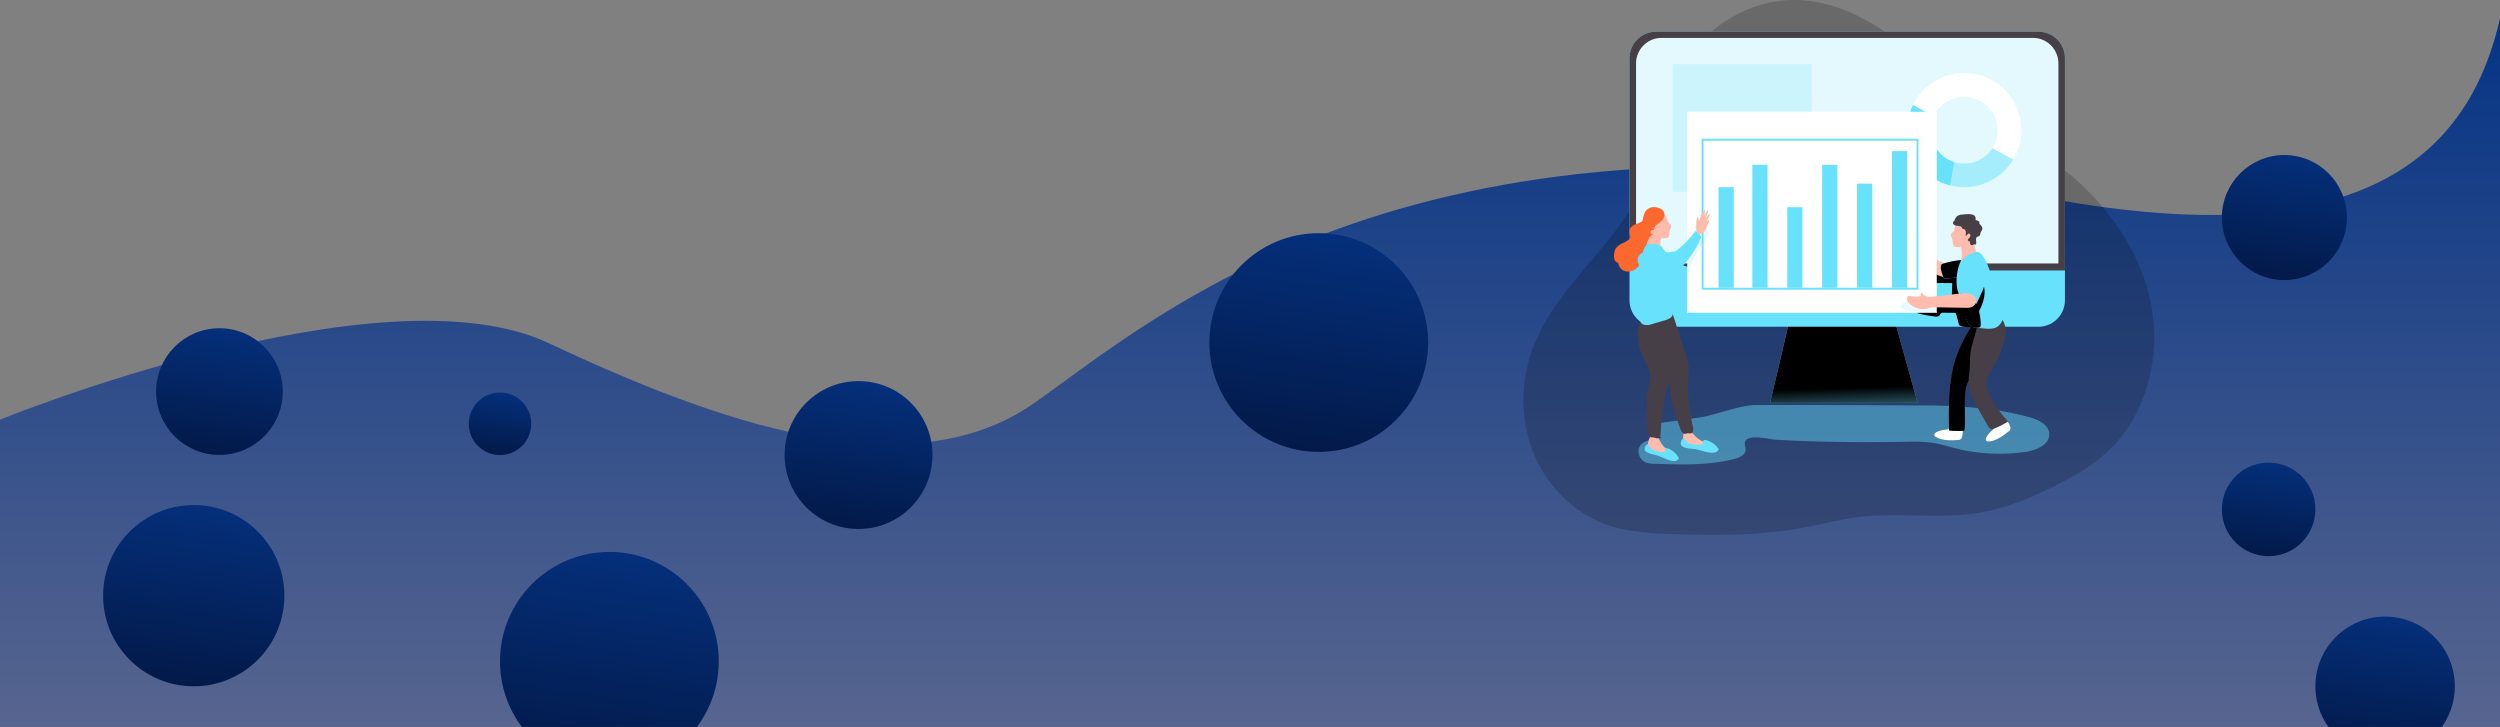 <svg xmlns="http://www.w3.org/2000/svg" xmlns:xlink="http://www.w3.org/1999/xlink" width="800" height="232.612" viewBox="0 0 800 232.612" preserveAspectRatio="none">
  <rect x="0" y="0" width="800" height="232.612" fill="#808080" stroke="none"/>
  <defs>
    <style>

      .shape {
        cy: 60;
        animation: moveCircle 4000ms ease-in-out both infinite;
      }

      @keyframes moveCircle {
        50% {
          cy: 20;
        }
      }

      .shape:nth-child(2){
        animation-delay: 100ms;
      }

      .shape:nth-child(3){
        animation-delay: 300ms;
      }

      .shape:nth-child(4){
        animation-delay: 500ms;
      }
      .shape:nth-child(5){
        animation-delay: 900ms;
      }

      .shape:nth-child(6){
        animation-delay: 800ms;
      }

      .shape:nth-child(7){
        animation-delay: 300ms;
      }

      .shape:nth-child(8){
        animation-delay: 200ms;
      }

      .shape:nth-child(9){
        animation-delay: 1000ms;
      }

      .cls-1 {
        fill: url(#linear-gradient);
      }

      .cls-12, .cls-2 {
        opacity: 0.18;
      }

      .cls-12, .cls-13, .cls-16, .cls-3, .cls-4 {
        fill: #68e1fd;
      }

      .cls-3 {
        opacity: 0.44;
      }

      .cls-5 {
        fill: url(#linear-gradient-2);
      }

      .cls-6 {
        fill: url(#linear-gradient-3);
      }

      .cls-7 {
        fill: url(#linear-gradient-4);
      }

      .cls-8 {
        fill: url(#linear-gradient-5);
      }

      .cls-9 {
        fill: #473f47;
      }

      .cls-10 {
        fill: url(#linear-gradient-6);
      }

      .cls-11 {
        fill: #fff;
      }

      .cls-13 {
        opacity: 0.5;
      }

      .cls-14 {
        fill: url(#linear-gradient-7);
      }

      .cls-15 {
        fill: #ffbbab;
      }

      .cls-16 {
        opacity: 0.16;
      }

      .cls-17 {
        fill: url(#linear-gradient-8);
      }

      .cls-18 {
        fill: url(#linear-gradient-9);
      }

      .cls-19 {
        fill: #fc682d;
      }

      .cls-20 {
        fill: none;
      }

      .cls-21 {
        fill: url(#linear-gradient-10);
      }
    </style>
    <linearGradient id="linear-gradient" x1="0.5" x2="0.5" y2="1" gradientUnits="objectBoundingBox">
      <stop offset="0" stop-color="#053485"/>
      <stop offset="1" stop-color="#57658f"/>
    </linearGradient>
    <linearGradient id="linear-gradient-2" x1="4.142" y1="0.646" x2="4.25" y2="2.924" gradientUnits="objectBoundingBox">
      <stop offset="0.01"/>
      <stop offset="0.08" stop-opacity="0.69"/>
      <stop offset="0.21" stop-opacity="0.322"/>
      <stop offset="1" stop-opacity="0"/>
    </linearGradient>
    <linearGradient id="linear-gradient-3" x1="23.472" y1="0.152" x2="18.891" y2="1.198" xlink:href="#linear-gradient-2"/>
    <linearGradient id="linear-gradient-4" x1="8.571" y1="0.599" x2="5.225" y2="0.372" xlink:href="#linear-gradient-2"/>
    <linearGradient id="linear-gradient-5" x1="3.601" y1="0.771" x2="7.442" y2="-0.01" xlink:href="#linear-gradient-2"/>
    <linearGradient id="linear-gradient-6" x1="27.14" y1="0.715" x2="24.32" y2="-0.18" xlink:href="#linear-gradient-2"/>
    <linearGradient id="linear-gradient-7" x1="6.716" y1="0.539" x2="8.912" y2="0.377" xlink:href="#linear-gradient-2"/>
    <linearGradient id="linear-gradient-8" x1="10.187" y1="1.306" x2="11.747" y2="-1.157" xlink:href="#linear-gradient-2"/>
    <linearGradient id="linear-gradient-9" x1="9.725" y1="0.581" x2="13.81" y2="0.329" xlink:href="#linear-gradient-2"/>
    <linearGradient id="linear-gradient-10" x1="0.623" y1="-0.201" x2="0.344" y2="1.69" gradientUnits="objectBoundingBox">
      <stop offset="0" stop-color="#053485"/>
      <stop offset="1" stop-color="#010a26"/>
    </linearGradient>
  </defs>
  <g id="background_info_md" transform="translate(0.997 -407.388)">
    <path id="Path_54" data-name="Path 54" class="cls-1" d="M2235.414,2075.223c-9.121,39.886-39.2,77.065-144.724,57.477-201.006-37.31-284.088,37.31-324.29,65.544s-101.843,6.05-155.444-19.159-175.542,24.5-175.542,24.5v98.316h800Z" transform="translate(-1436.411 -1661.906)"/>
    <g id="Team_work_Monochromatic" data-name="Team work_Monochromatic" transform="translate(486.515 407.388)">
      <path id="Path_9" data-name="Path 9" class="cls-2" d="M117.642,156.777c-11.148,5.987-19.277,16.936-22.894,29.06-2.14,7.181-2.808,14.749-5.248,21.84-6.944,20.155-26.959,33.267-35.486,52.795a47.582,47.582,0,0,0-1.58,34.726c4,11.174,12.95,20.62,24.145,24.565,6.86,2.417,14.235,2.778,21.505,3.01,13.607.434,27.323.484,40.721-1.933,6.38-1.152,12.667-2.859,19.107-3.6,12.46-1.441,25.18.749,37.56-1.259,8.62-1.4,16.792-4.8,24.6-8.713,5.862-2.94,11.625-6.226,16.464-10.659,12.789-11.731,17.526-30.751,14.091-47.761S236.39,216.895,222.8,206.107c-5.975-4.744-12.486-8.76-18.751-13.115A209.682,209.682,0,0,1,181.1,174.533C163.855,158.538,141.613,143.911,117.642,156.777Z" transform="translate(-49.876 -151.854)"/>
      <path id="Path_10" data-name="Path 10" class="cls-3" d="M283.613,911.546l-11.695,1.626a3,3,0,0,0-1.573.533,2.025,2.025,0,0,0-.262,2.461,5.955,5.955,0,0,0,1.9,1.854c-2.778.662-7.6.515-7.464,4.478a3.888,3.888,0,0,0,2.367,3.384,7.624,7.624,0,0,0,2.614.4c8.647.309,17.437.6,25.812-1.569,1.6-.413,3.488-1.317,3.49-2.965,0-.585-.257-1.144-.286-1.729-.185-3.739,7.809-1.544,9.87-1.425q6.86.4,13.72.573c9.342.249,18.694.235,28.034.1a49.865,49.865,0,0,1,8.838.372c2.3.377,4.528,1.089,6.785,1.663a58.121,58.121,0,0,0,22.738,1.168c3.43-.514,7.659-2.353,7.436-5.819-.19-2.974-3.572-4.518-6.45-5.289a99.36,99.36,0,0,0-12.971-2.573,193.388,193.388,0,0,0-23.325-1.156c-16.921-.135-33.841-.146-50.766-.156C296.745,907.48,289.25,910.762,283.613,911.546Z" transform="translate(-227.701 -777.886)"/>
      <path id="Path_11" data-name="Path 11" class="cls-4" d="M460.13,606.636h47.227L499,576.6H467.179Z" transform="translate(-381.216 -477.711)"/>
      <path id="Path_12" data-name="Path 12" class="cls-5" d="M460.13,606.636h47.227L499,576.6H467.179Z" transform="translate(-381.216 -477.711)"/>
      <path id="Path_13" data-name="Path 13" class="cls-4" d="M387.063,219.576v77.443a8.476,8.476,0,0,1-8.479,8.478H256.207a8.476,8.476,0,0,1-8.477-8.479V219.576a8.479,8.479,0,0,1,8.477-8.476H378.585a8.479,8.479,0,0,1,8.478,8.474Z" transform="translate(-213.797 -200.939)"/>
      <path id="Path_14" data-name="Path 14" class="cls-6" d="M300.108,653.082a.644.644,0,0,1-.4.686,1.956,1.956,0,0,1-.857.122l-1.233-.012a.458.458,0,0,0-.54.576l-.125,5.282a7.492,7.492,0,0,0,.487,3.538c.266.535.657,1,.938,1.528a2.079,2.079,0,0,1,.226,1.715q-3.142.13-6.284.009a1.544,1.544,0,0,1-1.087-.331,1.514,1.514,0,0,1-.295-.562,44.806,44.806,0,0,1-1.521-5.341,20.908,20.908,0,0,1-.585-5.255A10.166,10.166,0,0,1,290.27,650a3.272,3.272,0,0,1,.857-.976,3.711,3.711,0,0,1,1.2-.485,34.588,34.588,0,0,1,6.375-.833,3.352,3.352,0,0,1,2.092.314,2.246,2.246,0,0,1,.871,2.007,6.581,6.581,0,0,1-.64,2.183" transform="translate(-247.839 -562.639)"/>
      <path id="Path_15" data-name="Path 15" class="cls-7" d="M912.885,663.989q-1.978-6.55-4.514-12.914a.866.866,0,0,0-.323-.47.881.881,0,0,0-.569-.046l-3.679.523a17.076,17.076,0,0,0,1.814,5.9,49.4,49.4,0,0,1,3.113,10.537,2.608,2.608,0,0,0,.333,1.029,2.377,2.377,0,0,0,1.544.8c1.8.377,2.976.926,3.279-.905C914.1,667.145,913.267,665.221,912.885,663.989Z" transform="translate(-757.347 -565.006)"/>
      <path id="Path_16" data-name="Path 16" class="cls-8" d="M797.288,671.838l-3.945-.045a1.111,1.111,0,0,0-.779.187c-.2.187-.235.432-.381.633a1.6,1.6,0,0,1-1.508.382,34.641,34.641,0,0,1-5.606-1.073l.7-4.821A42.43,42.43,0,0,0,796,668.113l.182-5.8-5.216-.046a1.049,1.049,0,0,1-.636-.142,1.036,1.036,0,0,1-.286-.835,14.4,14.4,0,0,1,.12-2.121.631.631,0,0,1,.187-.444.654.654,0,0,1,.489-.063,63.2,63.2,0,0,0,11.986.437,61.409,61.409,0,0,0,3.206,17.4c-2.123-.23-4.631.132-6.689-.329-.974-.22-.928-.326-1.242-1.372A25.544,25.544,0,0,0,797.288,671.838Z" transform="translate(-658.98 -571.719)"/>
      <path id="Path_17" data-name="Path 17" class="cls-9" d="M387.063,219.576v67.916H247.73V219.576a8.479,8.479,0,0,1,8.477-8.476H378.585a8.479,8.479,0,0,1,8.477,8.474Z" transform="translate(-213.797 -200.939)"/>
      <path id="Path_18" data-name="Path 18" class="cls-4" d="M302.963,623.072a14.029,14.029,0,0,0,5.248,2.609.868.868,0,0,1,.636.3.8.8,0,0,1,.028.58,23.532,23.532,0,0,1-1.23,4.037,20.311,20.311,0,0,1-7.973-2.811,2.887,2.887,0,0,1-1.012-.885,3.17,3.17,0,0,1-.331-1.382c-.1-1.307-.3-3.176.487-4.336.611-.906.95-.31,1.763.249Z" transform="translate(-255.637 -540.306)"/>
      <path id="Path_19" data-name="Path 19" class="cls-10" d="M297.2,621.8a14.024,14.024,0,0,0,5.248,2.609c.238.043.515.093.636.3a.8.8,0,0,1,.027.58,23.517,23.517,0,0,1-1.228,4.036,20.3,20.3,0,0,1-7.975-2.811,2.881,2.881,0,0,1-1.012-.883,3.154,3.154,0,0,1-.331-1.382c-.1-1.308-.295-3.176.487-4.336.611-.906.95-.311,1.765.249Z" transform="translate(-250.865 -539.254)"/>
      <path id="Path_20" data-name="Path 20" class="cls-11" d="M395.131,230.713v64.026H260V230.713a8.179,8.179,0,0,1,8.222-8.133H386.914A8.17,8.17,0,0,1,395.131,230.713Z" transform="translate(-223.963 -210.45)"/>
      <path id="Path_21" data-name="Path 21" class="cls-12" d="M395.131,230.713v64.026H260V230.713a8.179,8.179,0,0,1,8.222-8.133H386.914A8.17,8.17,0,0,1,395.131,230.713Z" transform="translate(-223.963 -210.45)"/>
      <path id="Path_22" data-name="Path 22" class="cls-4" d="M773.333,355.6a10.6,10.6,0,0,1,.972-4.459l-6.649-3.62a18.257,18.257,0,0,0,11.9,25.779l1.346-7.466A10.71,10.71,0,0,1,773.333,355.6Z" transform="translate(-642.992 -313.962)"/>
      <path id="Path_23" data-name="Path 23" class="cls-13" d="M866.3,431.851a18.274,18.274,0,0,1-20.15,8.318L847.5,432.7a10.519,10.519,0,0,0,3.142.472,10.7,10.7,0,0,0,9.021-4.943Z" transform="translate(-709.585 -380.829)"/>
      <path id="Path_24" data-name="Path 24" class="cls-11" d="M811.407,306.427a18.144,18.144,0,0,1-2.6,9.385l-6.651-3.62a10.7,10.7,0,1,0-18.751-10.22l-6.649-3.62a18.265,18.265,0,0,1,34.644,8.076Z" transform="translate(-652.095 -264.789)"/>
      <rect id="Rectangle_3" data-name="Rectangle 3" class="cls-12" width="44.506" height="40.887" transform="translate(47.719 20.513)"/>
      <path id="Path_25" data-name="Path 25" class="cls-11" d="M824.056,954.267c-2.444.142-5.061.244-7.15-1.029a1,1,0,0,1-.369-.333.686.686,0,0,1,.065-.7,1.51,1.51,0,0,1,.566-.465,8.03,8.03,0,0,1,2.485-.717c1.053-.184,2.106-.369,3.171-.475.686-.067,1.842-.343,2.4.208.437.436.343,1.2.271,1.76C825.354,953.5,825.162,954.2,824.056,954.267Z" transform="translate(-684.995 -813.462)"/>
      <path id="Path_26" data-name="Path 26" class="cls-11" d="M919.848,939.533c-1.928,1.509-4.022,3.087-6.464,3.226a1,1,0,0,1-.492-.064.686.686,0,0,1-.343-.612,1.529,1.529,0,0,1,.2-.7,8.1,8.1,0,0,1,1.635-2.005c.762-.749,1.523-1.5,2.336-2.2.515-.442,1.321-1.331,2.086-1.2.607.11.971.8,1.224,1.293C920.481,938.168,920.719,938.85,919.848,939.533Z" transform="translate(-764.595 -801.485)"/>
      <path id="Path_27" data-name="Path 27" class="cls-9" d="M843.665,784.421q.016,1.219.038,2.432a23.158,23.158,0,0,0,4.44.124.437.437,0,0,0,.515-.492c.316-4.024-.2-8.088.269-12.1a8.649,8.649,0,0,1,.575-2.448,11.325,11.325,0,0,1,1.372-2.168,50.585,50.585,0,0,0,4.116-6.728,15.772,15.772,0,0,0,1.526-7.658c-.034-2.639-1.384-3.783-3.96-3.1a2.14,2.14,0,0,0-1.7,1.276,63.2,63.2,0,0,0-4.128,7.872C843.77,768.639,843.569,776.6,843.665,784.421Z" transform="translate(-707.511 -649.148)"/>
      <path id="Path_28" data-name="Path 28" class="cls-14" d="M843.665,784.421q.016,1.219.038,2.432a23.158,23.158,0,0,0,4.44.124.437.437,0,0,0,.515-.492c.316-4.024-.2-8.088.269-12.1a8.649,8.649,0,0,1,.575-2.448,11.325,11.325,0,0,1,1.372-2.168,50.585,50.585,0,0,0,4.116-6.728,15.772,15.772,0,0,0,1.526-7.658c-.034-2.639-1.384-3.783-3.96-3.1a2.14,2.14,0,0,0-1.7,1.276,63.2,63.2,0,0,0-4.128,7.872C843.77,768.639,843.569,776.6,843.665,784.421Z" transform="translate(-707.511 -649.148)"/>
      <path id="Path_29" data-name="Path 29" class="cls-15" d="M771.327,610.722a21.811,21.811,0,0,1-12.635-9.465,2.805,2.805,0,0,1-.545-2.428.42.42,0,0,1,.19-.238c.147-.067.314.026.451.113l6.81,4.459a20.281,20.281,0,0,0,6,3.032,7.755,7.755,0,0,1,.686,2.1A3.876,3.876,0,0,1,771.327,610.722Z" transform="translate(-636.577 -521.953)"/>
      <rect id="Rectangle_4" data-name="Rectangle 4" class="cls-11" width="79.843" height="64.339" transform="translate(132.25 100.093) rotate(180)"/>
      <path id="Path_30" data-name="Path 30" class="cls-16" d="M753.318,713.766a2.79,2.79,0,0,0,1.233.468,33.885,33.885,0,0,0,8.886.574,1.4,1.4,0,0,0,.821-.235,1.314,1.314,0,0,0,.369-.948,8.852,8.852,0,0,0-.183-2.724c-.026-.115-7.22-.1-7.9,0C755.516,711.057,751.62,712.394,753.318,713.766Z" transform="translate(-632.323 -614.954)"/>
      <path id="Path_31" data-name="Path 31" class="cls-16" d="M361.54,556.351a5.054,5.054,0,0,1,.031,1.744,6.084,6.084,0,0,1-1.19,2.211,37.254,37.254,0,0,0-5.1,9.992,21.952,21.952,0,0,1-.5-5.972,10.2,10.2,0,0,1,.163-2.109,13.24,13.24,0,0,1,1.1-2.744,20.667,20.667,0,0,0,1.444-4.382c.223-1.065.6-3.765,2.279-3.583C361.183,551.657,361.386,555.283,361.54,556.351Z" transform="translate(-302.485 -482.958)"/>
      <path id="Path_32" data-name="Path 32" class="cls-9" d="M891.988,748.452a37.6,37.6,0,0,1-2.708,7.347c-.95,1.993-3.147,4.557-3.137,6.816.017,4.058,4.288,9.489,6.9,12.275a23.175,23.175,0,0,1-4.42,2.279,1.708,1.708,0,0,1-1.082.154,1.783,1.783,0,0,1-.907-.928l-2.859-4.974c-1.593-2.766-3.231-5.675-3.363-8.865a22.386,22.386,0,0,1,.235-3.451c.305-2.442.028-5.21.614-7.584.537-2.164,1.24-4.312,1.744-6.517a4.818,4.818,0,0,1,1.482-2.969,3.941,3.941,0,0,1,1.286-.564c2.229-.626,4.641-.708,5.862,1.6A7.915,7.915,0,0,1,891.988,748.452Z" transform="translate(-737.967 -640.036)"/>
      <path id="Path_33" data-name="Path 33" class="cls-4" d="M829.062,637.613c-1.214.441-.079,3.276.247,4.116a.965.965,0,0,0,.353.515,1,1,0,0,0,.607.072q2.744-.255,5.457-.65a2.879,2.879,0,0,0,1.154-.343,1.96,1.96,0,0,0,.8-1.3c.172-.857.25-2.888-.487-3.538-.535-.47-1.6-.137-2.3-.065A24.578,24.578,0,0,0,829.062,637.613Z" transform="translate(-694.973 -553.166)"/>
      <path id="Path_34" data-name="Path 34" class="cls-17" d="M829.062,637.613c-1.214.441-.079,3.276.247,4.116a.965.965,0,0,0,.353.515,1,1,0,0,0,.607.072q2.744-.255,5.457-.65a2.879,2.879,0,0,0,1.154-.343,1.96,1.96,0,0,0,.8-1.3c.172-.857.25-2.888-.487-3.538-.535-.47-1.6-.137-2.3-.065A24.578,24.578,0,0,0,829.062,637.613Z" transform="translate(-694.973 -553.166)"/>
      <path id="Path_35" data-name="Path 35" class="cls-15" d="M848.255,568.769c-.216.36-.653.571-.8.966-.172.477.161.969.331,1.446.236.666.172,1.41.394,2.077a.791.791,0,0,0,.235.375.866.866,0,0,0,.353.139,5.1,5.1,0,0,0,1.506.088.45.45,0,0,1,.293.039.414.414,0,0,1,.13.256,8.061,8.061,0,0,1-.06,3.83c-.108.413-.228.916.077,1.214a.852.852,0,0,0,.389.2,2.765,2.765,0,0,0,2.518-1.214,11.185,11.185,0,0,0,1.477-2.171,2.122,2.122,0,0,0,.254-.7,2.469,2.469,0,0,0-.132-.943,16,16,0,0,1-.494-3.185,12.3,12.3,0,0,0-.5-4.087,2.145,2.145,0,0,0-.835-1.073,2.705,2.705,0,0,0-1.483-.239,3.884,3.884,0,0,0-2.784.909C848.932,566.907,848.521,568.322,848.255,568.769Z" transform="translate(-710.63 -494.788)"/>
      <path id="Path_36" data-name="Path 36" class="cls-9" d="M851.858,553.571c-.408-.076-.715.472-.556.857a1.258,1.258,0,0,0,1,.65,8.844,8.844,0,0,1,1.23.18,1,1,0,0,1,.763.876.921.921,0,0,1,1.029.686,2.816,2.816,0,0,1-.048,1.36c.125.135.36.043.48-.1s.2-.329.357-.42c.343-.2.772.247.724.643a1.774,1.774,0,0,1-.655.974.624.624,0,0,0-.171.22c-.12.333.324.571.669.646a1.886,1.886,0,0,0,.089.765.645.645,0,0,0,.586.431c.232-.012.417-.187.629-.278s.54-.033.559.2c.359-.748-.022-1.444.132-2.154.141-.65.714-.408,1.106-.845.218-.244.2-.609.3-.918.129-.4.458-.712.547-1.118.151-.686-.42-1.305-.941-1.78a.65.65,0,0,0-.172-.751,1.461,1.461,0,0,0-.75-.326.4.4,0,0,1-.2-.081c-.089-.086-.07-.23-.06-.353.172-2.084-3.234-1.506-4.488-1.4a3.23,3.23,0,0,0-1.461.5C852.431,552.132,851.4,553.487,851.858,553.571Z" transform="translate(-713.818 -482.862)"/>
      <path id="Path_37" data-name="Path 37" class="cls-4" d="M863.881,621.846l-.086.019c-1.82.455-4.476,2.116-5.073,3.962a16.221,16.221,0,0,0-.7,7.833c.375,1.665,1.386,3.118,1.809,4.742a37.86,37.86,0,0,0,1.283,5.317,3.95,3.95,0,0,0,1.46,1.99,4.39,4.39,0,0,0,2.012.441c2.041.108,4.907.8,6.6-.6a5.5,5.5,0,0,0,1.731-4.56,16.225,16.225,0,0,0-1.305-4.869l-2.84-7.409C868.088,626.926,866.426,621.344,863.881,621.846Z" transform="translate(-719.233 -541.213)"/>
      <path id="Path_38" data-name="Path 38" class="cls-18" d="M870.966,685.244a1.613,1.613,0,0,0-.213,1.514,13.5,13.5,0,0,1,.37,3.682.857.857,0,0,1-.192.612.894.894,0,0,1-.556.172,4.065,4.065,0,0,1-2.106-.211,3.69,3.69,0,0,1-1.544-1.952,37.947,37.947,0,0,1-2.058-6.958,2.989,2.989,0,0,1-.11-1.178,2.316,2.316,0,0,1,1.063-1.413c.5-.341,1.06-.592,1.543-.96.94-.722,1.635-2.029,2.916-2.194a1.9,1.9,0,0,1,1.984,1.412C872.873,680.025,871.995,683.2,870.966,685.244Z" transform="translate(-724.822 -586.39)"/>
      <path id="Path_39" data-name="Path 39" class="cls-4" d="M868.792,645.886s-2.6,7.04-3.115,7.555,5,3.629,5,3.629,3.6-6.846,3.43-9.813S870.819,643.09,868.792,645.886Z" transform="translate(-725.735 -559.848)"/>
      <path id="Path_40" data-name="Path 40" class="cls-15" d="M787.565,701.144s-.19,2.267-2.972,2.229l-4.7-.067c-2.166-.029-4.336-.1-6.5-.088a6.47,6.47,0,0,0-1.543.4,6.3,6.3,0,0,1-5.673-1.543,2.04,2.04,0,0,1-.734-2.171.494.494,0,0,1,.216-.249.6.6,0,0,1,.271-.034c1.31.041,2.667.376,3.9-.065a1.041,1.041,0,0,1-.16-.552c.019-.192.2-.384.386-.343a.575.575,0,0,1,.252.183,3.077,3.077,0,0,0,2.543,1.005c3.566-.172,7.083-.928,10.649-1.089a6.17,6.17,0,0,1,2.477.261A2.893,2.893,0,0,1,787.565,701.144Z" transform="translate(-642.621 -604.878)"/>
      <path id="Path_41" data-name="Path 41" class="cls-15" d="M356.672,959.731a2.537,2.537,0,0,1,.808.208.739.739,0,0,1,.429.665.82.82,0,0,1-.49.612c-.245.124-.515.185-.758.312a4.4,4.4,0,0,1-.66.369,1.865,1.865,0,0,1-1.187-.172,15.635,15.635,0,0,0-5.4-.894,1.974,1.974,0,0,1-.533-.036,1.617,1.617,0,0,1-.974-1.2,7.742,7.742,0,0,1,.034-3.463.775.775,0,0,1,.13-.359.675.675,0,0,1,.29-.182c1.811-.676,2.573,1.118,3.758,2.077A9.693,9.693,0,0,0,356.672,959.731Z" transform="translate(-296.641 -817.624)"/>
      <path id="Path_42" data-name="Path 42" class="cls-4" d="M346.877,972.088c.118.019.238.033.357.045a14.942,14.942,0,0,0,2.432.065.857.857,0,0,0,.444-.106.732.732,0,0,0,.268-.588,3.331,3.331,0,0,1,.045-.667.161.161,0,0,1,.062-.114.162.162,0,0,1,.125-.032,3.891,3.891,0,0,1,1.782.5,6.118,6.118,0,0,1,2.761,2.243.541.541,0,0,1,.1.288.5.5,0,0,1-.094.25c-.731,1.137-2.552.857-3.667.621-1.243-.262-2.439-.732-3.694-.93-1.372-.218-2.874-.122-4.066-.849a1.328,1.328,0,0,1-.482-.448,1.934,1.934,0,0,1,.489-1.952.282.282,0,0,1,.424-.046c.573.353.945.969,1.516,1.326a3.143,3.143,0,0,0,1.2.4Z" transform="translate(-292.832 -829.927)"/>
      <path id="Path_43" data-name="Path 43" class="cls-9" d="M272.083,711.63s-5.629,3.221-4.051,9.117c1.372,5.145,5.33,8.349,7.86,12.748,1.4,2.439,1.146,6.419,1.739,9.261a67.229,67.229,0,0,0,3,10.218c.254.669.671,1.446,1.386,1.468.343.012.659-.161,1-.172a5.177,5.177,0,0,0,.957.033c.818-.187.813-1.346.628-2.166a68.184,68.184,0,0,1-1.609-12.016c-.137-3.115.708-6.423-.171-9.443-.705-2.4-4.885-15.213-4.885-15.213Z" transform="translate(-230.386 -615.625)"/>
      <path id="Path_44" data-name="Path 44" class="cls-15" d="M289.917,969.184a2.614,2.614,0,0,1,.731.4.741.741,0,0,1,.25.751.813.813,0,0,1-.628.47c-.268.06-.545.052-.813.115a4.407,4.407,0,0,1-.731.194,1.916,1.916,0,0,1-1.108-.456,15.634,15.634,0,0,0-5-2.206,1.985,1.985,0,0,1-.515-.172,1.586,1.586,0,0,1-.647-1.4,7.684,7.684,0,0,1,.894-3.344.755.755,0,0,1,.216-.316.656.656,0,0,1,.326-.1c1.921-.206,2.218,1.715,3.123,2.947A9.7,9.7,0,0,0,289.917,969.184Z" transform="translate(-241.735 -823.968)"/>
      <path id="Path_45" data-name="Path 45" class="cls-9" d="M268.71,734.149a7.183,7.183,0,0,0-3.945,1.929c-2.36,2-2.192,6.089-1.4,9.076.419,1.574,2.916,6.517,3.283,7.91.7,2.658-.695,5.951-.816,8.637a67.473,67.473,0,0,0,.362,10.644c.082.712.292,1.566.978,1.766.326.1.686,0,1.014.074a5.045,5.045,0,0,0,.918.269c.84.022,1.123-1.1,1.147-1.942a68.019,68.019,0,0,1,1.429-12.04c.641-3.051,2.283-6.046,2.178-9.189-.086-2.573-.161-5.128-.24-7.692-.087-2.85.309-5.737-.559-8.479a1.6,1.6,0,0,0-.5-.858,1.563,1.563,0,0,0-.82-.218,16.37,16.37,0,0,0-2.543.056C269.04,734.112,268.868,734.129,268.71,734.149Z" transform="translate(-226.313 -634.169)"/>
      <path id="Path_46" data-name="Path 46" class="cls-15" d="M286.269,552.259c.214.362.653.571.794.967.171.477-.16.967-.331,1.444-.237.665-.161,1.41-.393,2.077a.786.786,0,0,1-.237.377.881.881,0,0,1-.353.137,5.1,5.1,0,0,1-1.5.089.426.426,0,0,0-.293.04.4.4,0,0,0-.13.254,8.036,8.036,0,0,0,.058,3.83c.11.413.228.916-.077,1.214a.819.819,0,0,1-.388.2,2.758,2.758,0,0,1-2.518-1.214,11.162,11.162,0,0,1-1.477-2.17,2.157,2.157,0,0,1-.256-.7,2.558,2.558,0,0,1,.132-.945,15.863,15.863,0,0,0,.494-3.185,12.252,12.252,0,0,1,.5-4.087,2.154,2.154,0,0,1,.833-1.074,2.711,2.711,0,0,1,1.485-.238,3.876,3.876,0,0,1,2.782.911C285.59,550.4,286,551.814,286.269,552.259Z" transform="translate(-239.838 -481.109)"/>
      <path id="Path_47" data-name="Path 47" class="cls-4" d="M256.359,586.729c.377-.027.758-.029,1.135-.031a9.676,9.676,0,0,1,2.058.147,3.321,3.321,0,0,1,1.789.96c.292.326.492.722.768,1.062a1.46,1.46,0,0,0,1.1.621,4.068,4.068,0,0,0,.87-.226c.418-.1.857-.022,1.274-.112a2.622,2.622,0,0,0,1.017-.658q1.082-.858,2.087-1.813a48.81,48.81,0,0,0,3.67-4.13,6.309,6.309,0,0,1,1.4,1.394,1.163,1.163,0,0,1,.262.583,1.239,1.239,0,0,1-.154.578,33.59,33.59,0,0,1-4.217,6.927,16.932,16.932,0,0,1-3.027,3.051,6.656,6.656,0,0,0-2.082,1.906c-1.029,1.907-.012,4.814,0,6.846,0,.7-.288,1.264-.286,1.972,0,1.235,1.072,2.331.686,3.6-.321,1.051-1.53,1.5-2.586,1.808l-4.149,1.2a3.76,3.76,0,0,1-2.792.062c-1.044-.573-1.274-1.947-1.372-3.133-.247-3.065-.153-6.74-1.422-9.6a8.822,8.822,0,0,1-.744-5.222,19.8,19.8,0,0,1,.936-4.572c.23-.636.532-1.255.822-1.864a2.486,2.486,0,0,1,1.432-1.051A5.2,5.2,0,0,1,256.359,586.729Z" transform="translate(-216.96 -508.683)"/>
      <path id="Path_48" data-name="Path 48" class="cls-19" d="M234.971,540.992a2.815,2.815,0,0,1-.912,1.763c-.485.458-1.092.77-1.595,1.2a1.985,1.985,0,0,0-.8,1.739.9.9,0,0,0-1.092.343.722.722,0,0,0,.117.756.908.908,0,0,0,.72.3,2.851,2.851,0,0,0-1.286,1.04,8.393,8.393,0,0,0-.789,2.027,8.782,8.782,0,0,1-.8,1.228,6.393,6.393,0,0,0-.532,2.5,6.571,6.571,0,0,1-1.569,3.665,4.19,4.19,0,0,1-3.641,1.372,3.1,3.1,0,0,1-2.59-2.715,1.654,1.654,0,0,1-1.216-1.144,4.058,4.058,0,0,1-.1-1.737,4.3,4.3,0,0,1,.514-1.8,6.4,6.4,0,0,1,2.744-1.887,10.546,10.546,0,0,0,1.293-.787,1.484,1.484,0,0,0,.47-.46,1.939,1.939,0,0,0-.026-1.353,2.732,2.732,0,0,1,.285-2.156,3.637,3.637,0,0,1,1.682-1.106l1.614-.672a.9.9,0,0,0,.364-.225.858.858,0,0,0,.144-.333,15.707,15.707,0,0,1,.635-2.345,3.4,3.4,0,0,1,3.9-1.783C233.839,538.668,235.105,539.5,234.971,540.992Z" transform="translate(-189.866 -472.058)"/>
      <path id="Path_49" data-name="Path 49" class="cls-4" d="M265.915,621s7.409,1.2,8.109,1.007.686,6.148.686,6.148-7.733-.233-10.232-1.842S262.481,621.394,265.915,621Z" transform="translate(-226.375 -540.539)"/>
      <path id="Path_50" data-name="Path 50" class="cls-4" d="M279.272,982.982c.106.032.214.06.321.087a14.2,14.2,0,0,0,2.23.365.835.835,0,0,0,.422-.043.686.686,0,0,0,.321-.515,3.017,3.017,0,0,1,.123-.607.185.185,0,0,1,.074-.1.209.209,0,0,1,.117-.014,3.586,3.586,0,0,1,1.574.686,5.692,5.692,0,0,1,2.255,2.4.528.528,0,0,1,.053.278.471.471,0,0,1-.12.219c-.811.952-2.451.466-3.446.108-1.108-.4-2.147-.979-3.276-1.319-1.24-.372-2.626-.472-3.629-1.29a1.221,1.221,0,0,1-.386-.472,1.8,1.8,0,0,1,.686-1.732.255.255,0,0,1,.391.012c.482.394.746,1.008,1.226,1.406A2.883,2.883,0,0,0,279.272,982.982Z" transform="translate(-237.091 -838.758)"/>
      <path id="Path_51" data-name="Path 51" class="cls-4" d="M382.29,410.76h69.386v48.292H382.29Zm68.774.619H382.909v47.052h68.146Z" transform="translate(-325.279 -366.356)"/>
      <path id="Path_52" data-name="Path 52" class="cls-15" d="M372.207,546.685a3.588,3.588,0,0,1,.5-2.242l.353,1.454a12.465,12.465,0,0,1,1.953-3.807,5.492,5.492,0,0,1-.4,2.4,19.2,19.2,0,0,1,1.264-2.175c.295.83-.456,1.657-.552,2.533a4.373,4.373,0,0,1,1.093-1.142.906.906,0,0,1-.124.794l-.784,1.535a3.745,3.745,0,0,1,.746-.6c.242.593-.245,1.2-.526,1.78-.208.427-.307.9-.515,1.329a3.116,3.116,0,0,1-1.94,1.65c-.3-.53-.95-.573-1.05-1.158A15.162,15.162,0,0,1,372.207,546.685Z" transform="translate(-316.887 -475.162)"/>
      <rect id="Rectangle_5" data-name="Rectangle 5" class="cls-4" width="4.859" height="32.174" transform="translate(62.422 59.901)"/>
      <rect id="Rectangle_6" data-name="Rectangle 6" class="cls-4" width="4.859" height="39.336" transform="translate(73.242 52.739)"/>
      <rect id="Rectangle_7" data-name="Rectangle 7" class="cls-4" width="4.859" height="25.769" transform="translate(84.412 66.305)"/>
      <rect id="Rectangle_8" data-name="Rectangle 8" class="cls-4" width="4.859" height="39.336" transform="translate(95.581 52.739)"/>
      <rect id="Rectangle_9" data-name="Rectangle 9" class="cls-4" width="4.859" height="33.31" transform="translate(106.751 58.766)"/>
      <rect id="Rectangle_10" data-name="Rectangle 10" class="cls-4" width="4.859" height="43.717" transform="translate(117.919 48.359)"/>
      <line id="Line_3" data-name="Line 3" class="cls-20" x1="18.751" y1="10.222" transform="translate(131.314 37.18)"/>
    </g>
    <circle id="Ellipse_14" data-name="Ellipse 14" class="cls-21 shape" cx="20.268" cy="20.268" r="20.268" transform="translate(48.955 472.694)"/>
    <circle id="Ellipse_15" data-name="Ellipse 15" class="cls-21 shape" cx="14.963" cy="14.963" r="14.963" transform="translate(710.003 510.392)"/>
    <circle id="Ellipse_22" data-name="Ellipse 22" class="cls-21 shape" cx="22.308" cy="22.308" r="22.308" transform="translate(739.928 567)"/>
    <circle id="Ellipse_16" data-name="Ellipse 16" class="cls-21 shape" cx="29" cy="29" r="29" transform="translate(32.003 538)"/>
    <circle id="Ellipse_17" data-name="Ellipse 17" class="cls-21 shape" cx="10" cy="10" r="10" transform="translate(149.003 483)"/>
    <circle id="Ellipse_18" data-name="Ellipse 18" class="cls-21 shape" cx="20" cy="20" r="20" transform="translate(710.003 417)"/>
    <circle id="Ellipse_19" data-name="Ellipse 19" class="cls-21 shape" cx="35" cy="35" r="35" transform="translate(159.003 559)"/>
    <circle id="Ellipse_21" data-name="Ellipse 21" class="cls-21 shape" cx="35" cy="35" r="35" transform="translate(386.003 457)"/>
    <circle id="Ellipse_20" data-name="Ellipse 20" class="cls-21 shape" cx="23.659" cy="23.659" r="23.659" transform="translate(250.076 493)"/>
  </g>
</svg>
